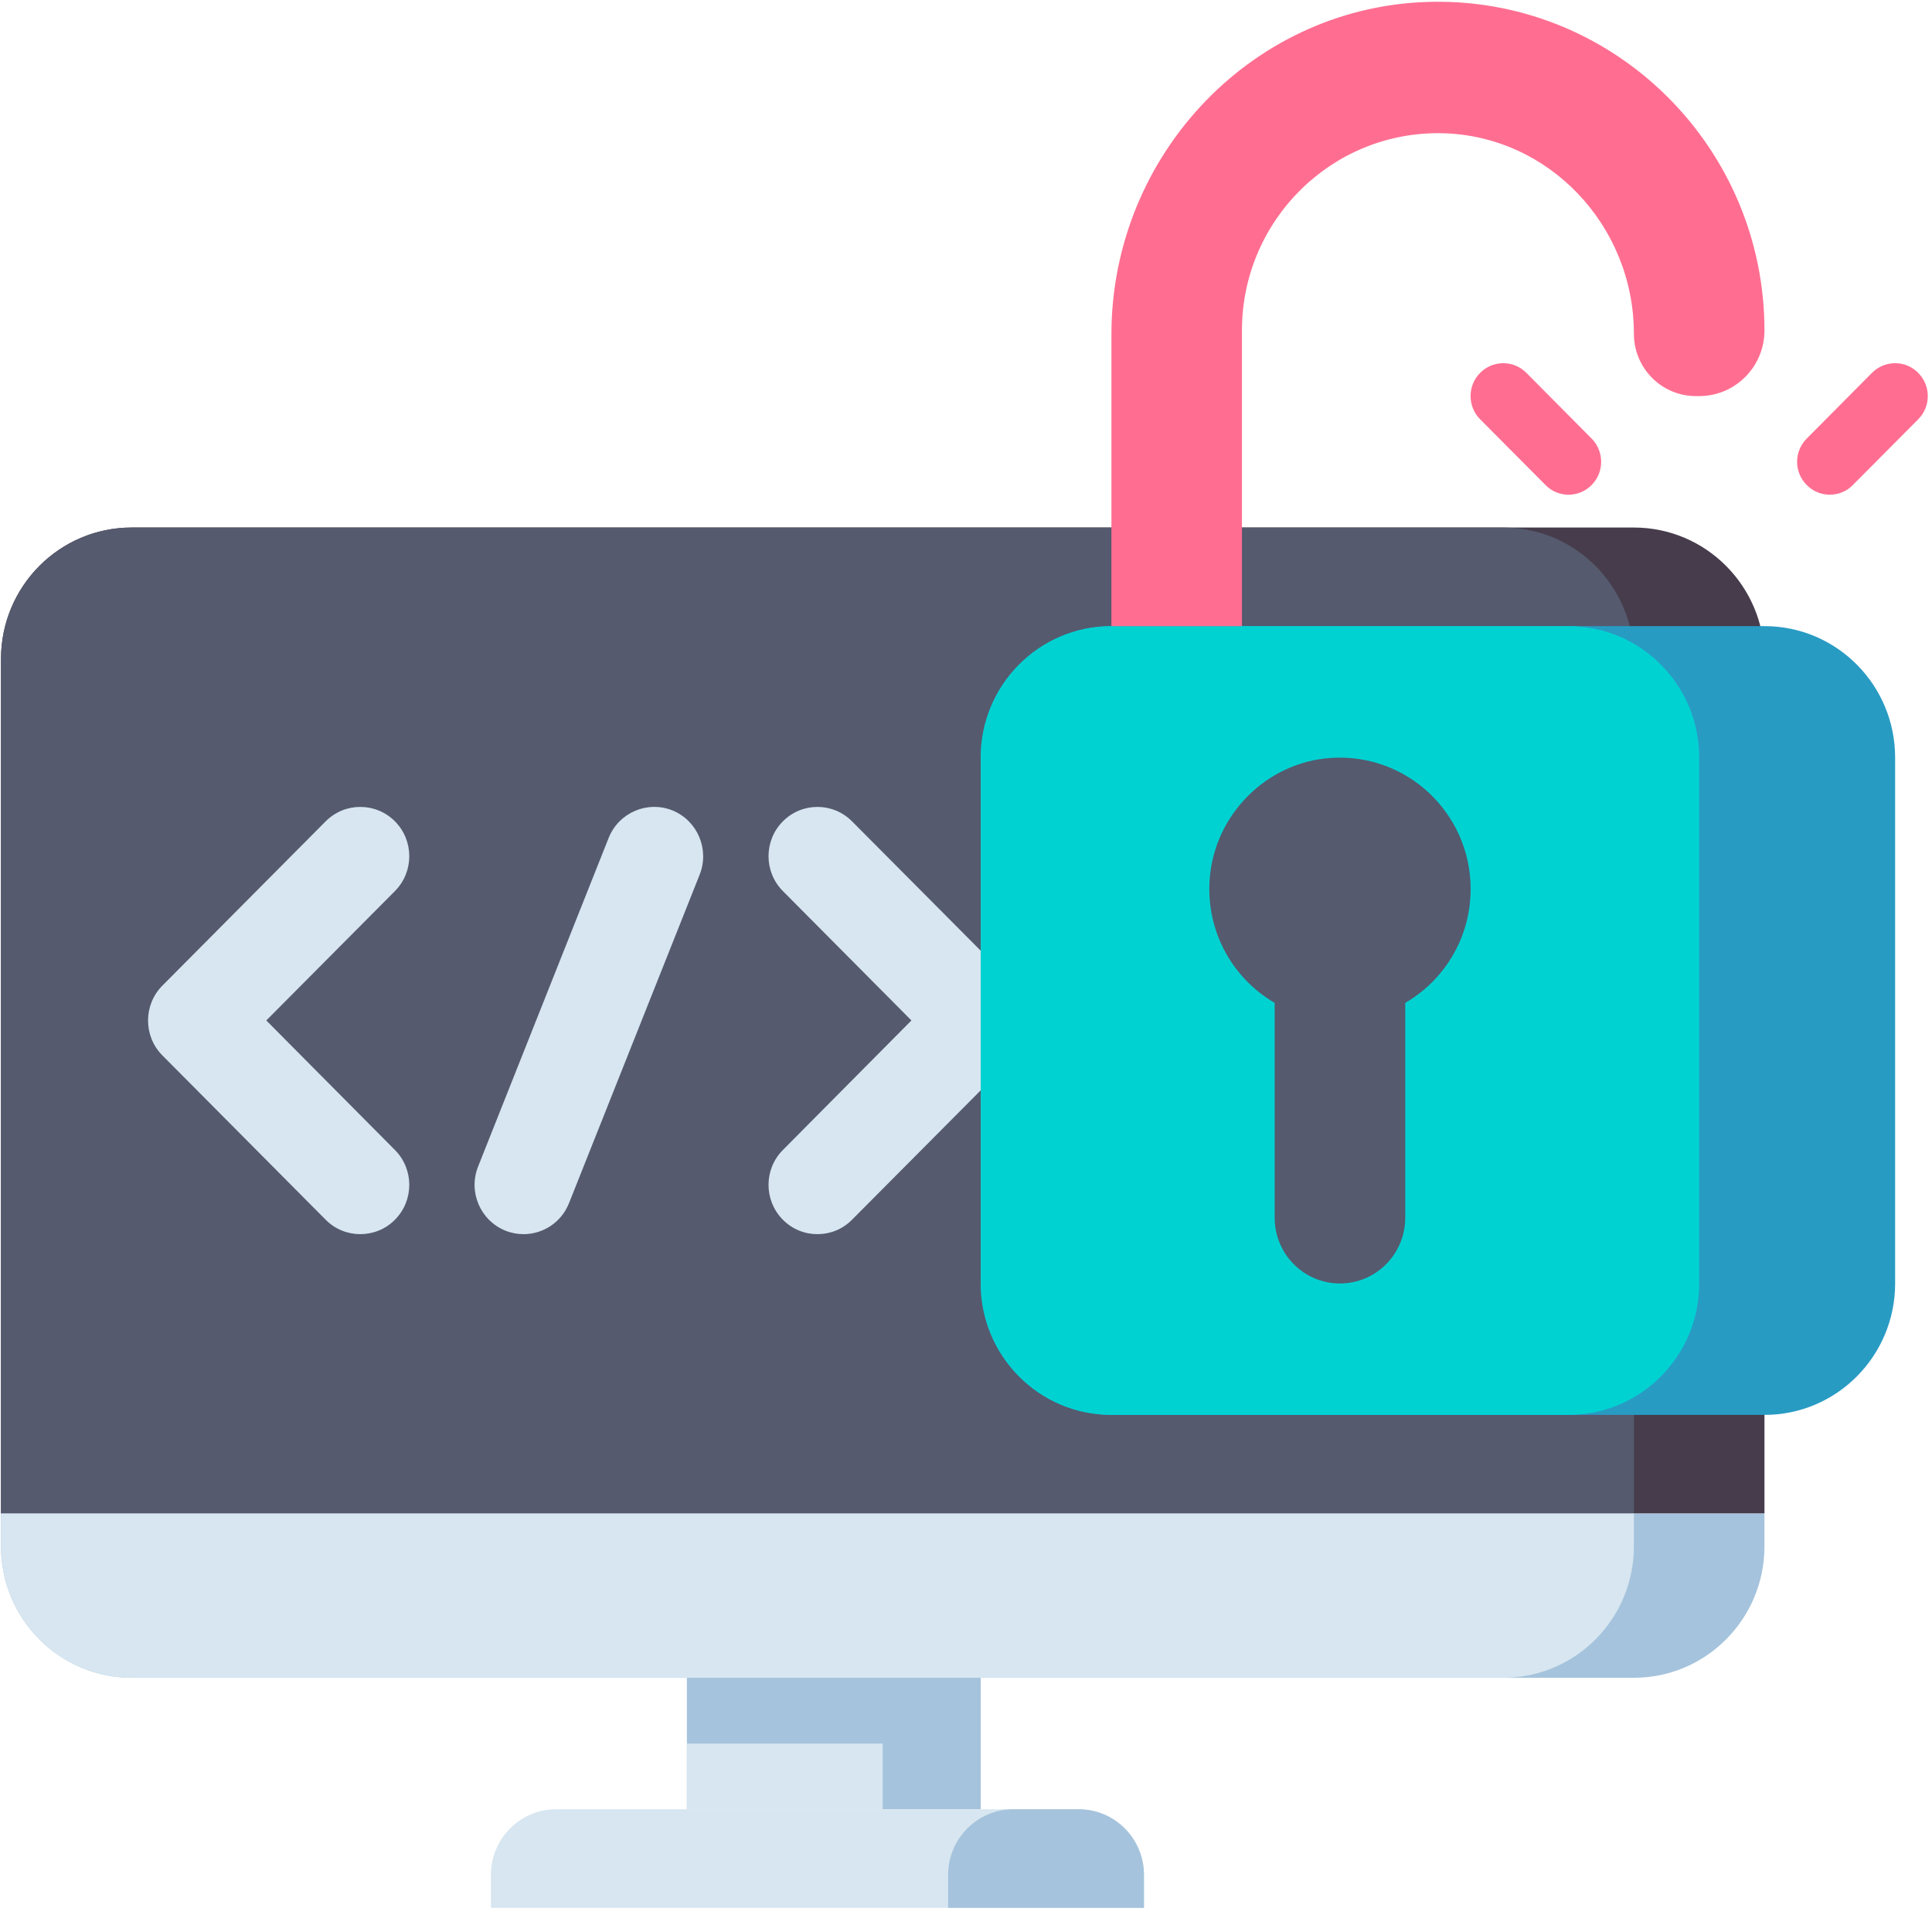 <svg xmlns="http://www.w3.org/2000/svg" width="60" viewBox="0 0 60 60" height="60" version="1.0"><defs><clipPath id="a"><path d="M 15.23 56.176 L 35.531 56.176 L 35.531 59.25 L 15.23 59.25 Z M 15.23 56.176"/></clipPath><clipPath id="b"><path d="M 29.441 56.176 L 35.531 56.176 L 35.531 59.25 L 29.441 59.25 Z M 29.441 56.176"/></clipPath></defs><path fill="#463C4B" d="M 54.797 47.004 L 0.031 47.004 L 0.031 20.465 C 0.031 18.211 1.848 16.383 4.09 16.383 L 50.742 16.383 C 52.98 16.383 54.797 18.211 54.797 20.465 L 54.797 47.004"/><path fill="#555A6E" d="M 50.742 47.004 L 0.031 47.004 L 0.031 20.465 C 0.031 18.211 1.848 16.383 4.09 16.383 L 46.684 16.383 C 48.926 16.383 50.742 18.211 50.742 20.465 L 50.742 47.004"/><path fill="#A5C3DC" d="M 4.09 52.105 L 50.742 52.105 C 52.98 52.105 54.797 50.277 54.797 48.023 L 54.797 47.004 L 0.031 47.004 L 0.031 48.023 C 0.031 50.277 1.848 52.105 4.09 52.105"/><path fill="#D7E6F0" d="M 46.684 52.105 L 4.09 52.105 C 1.848 52.105 0.031 50.277 0.031 48.023 L 0.031 47.004 L 50.742 47.004 L 50.742 48.023 C 50.742 50.277 48.926 52.105 46.684 52.105"/><path fill="#A5C3DC" d="M 21.332 56.188 L 30.457 56.188 L 30.457 52.105 L 21.332 52.105 L 21.332 56.188"/><path fill="#D7E6F0" d="M 21.332 56.188 L 27.414 56.188 L 27.414 54.148 L 21.332 54.148 L 21.332 56.188"/><g clip-path="url(#a)"><path fill="#D7E6F0" d="M 35.527 59.25 L 15.246 59.25 L 15.246 58.23 C 15.246 57.102 16.152 56.188 17.273 56.188 L 33.5 56.188 C 34.621 56.188 35.527 57.102 35.527 58.23 L 35.527 59.25"/></g><g clip-path="url(#b)"><path fill="#A5C3DC" d="M 35.527 59.25 L 29.445 59.25 L 29.445 58.23 C 29.445 57.102 30.352 56.188 31.473 56.188 L 33.5 56.188 C 34.621 56.188 35.527 57.102 35.527 58.23 L 35.527 59.25"/></g><path fill="#D7E6F0" d="M 11.188 38.328 C 10.801 38.328 10.41 38.18 10.113 37.879 L 5.043 32.777 C 4.449 32.18 4.449 31.207 5.043 30.609 L 10.113 25.508 C 10.707 24.91 11.672 24.91 12.266 25.508 C 12.859 26.105 12.859 27.074 12.266 27.672 L 8.27 31.691 L 12.266 35.715 C 12.859 36.312 12.859 37.281 12.266 37.879 C 11.969 38.18 11.578 38.328 11.188 38.328"/><path fill="#D7E6F0" d="M 25.387 38.328 C 24.996 38.328 24.609 38.18 24.312 37.879 C 23.719 37.281 23.719 36.312 24.312 35.715 L 28.305 31.691 L 24.312 27.672 C 23.719 27.074 23.719 26.105 24.312 25.508 C 24.906 24.91 25.867 24.91 26.461 25.508 L 31.535 30.609 C 32.129 31.207 32.129 32.18 31.535 32.777 L 26.461 37.879 C 26.164 38.18 25.777 38.328 25.387 38.328"/><path fill="#D7E6F0" d="M 16.258 38.328 C 16.07 38.328 15.879 38.293 15.695 38.219 C 14.914 37.902 14.535 37.012 14.848 36.227 L 18.902 26.023 C 19.215 25.238 20.102 24.855 20.883 25.168 C 21.66 25.484 22.039 26.375 21.73 27.16 L 17.672 37.363 C 17.434 37.965 16.863 38.328 16.258 38.328"/><path fill="#289BC3" d="M 34.516 43.941 L 54.797 43.941 C 57.039 43.941 58.855 42.113 58.855 39.859 L 58.855 23.527 C 58.855 21.273 57.039 19.445 54.797 19.445 L 34.516 19.445 C 32.273 19.445 30.457 21.273 30.457 23.527 L 30.457 39.859 C 30.457 42.113 32.273 43.941 34.516 43.941"/><path fill="#00D2D2" d="M 34.516 43.941 L 48.711 43.941 C 50.953 43.941 52.77 42.113 52.77 39.859 L 52.77 23.527 C 52.77 21.273 50.953 19.445 48.711 19.445 L 34.516 19.445 C 32.273 19.445 30.457 21.273 30.457 23.527 L 30.457 39.859 C 30.457 42.113 32.273 43.941 34.516 43.941"/><path fill="#FF6E91" d="M 38.57 19.445 L 34.516 19.445 L 34.516 10.391 C 34.516 4.773 38.973 0.109 44.555 0.055 C 50.195 0 54.797 4.598 54.797 10.262 C 54.797 11.387 53.891 12.301 52.77 12.301 L 52.668 12.301 C 51.602 12.301 50.742 11.434 50.742 10.363 C 50.742 7.012 48.105 4.203 44.773 4.137 C 41.363 4.074 38.57 6.844 38.57 10.262 L 38.57 19.445"/><path fill="#555A6E" d="M 45.672 27.609 C 45.672 25.262 43.695 23.375 41.324 23.539 C 39.324 23.676 37.703 25.312 37.566 27.324 C 37.457 28.953 38.297 30.395 39.586 31.145 L 39.586 37.816 C 39.586 38.945 40.492 39.859 41.613 39.859 C 42.734 39.859 43.641 38.945 43.641 37.816 L 43.641 31.145 C 44.855 30.441 45.672 29.121 45.672 27.609"/><path fill="#FF6E91" d="M 56.824 15.363 C 56.566 15.363 56.309 15.266 56.109 15.062 C 55.711 14.664 55.711 14.02 56.109 13.621 L 58.137 11.578 C 58.535 11.18 59.176 11.18 59.57 11.578 C 59.969 11.98 59.969 12.625 59.57 13.023 L 57.543 15.062 C 57.344 15.266 57.086 15.363 56.824 15.363"/><path fill="#FF6E91" d="M 48.711 15.363 C 48.453 15.363 48.195 15.266 47.996 15.062 L 45.969 13.023 C 45.57 12.625 45.57 11.977 45.969 11.578 C 46.363 11.18 47.004 11.18 47.402 11.578 L 49.43 13.621 C 49.824 14.02 49.824 14.664 49.43 15.062 C 49.23 15.266 48.973 15.363 48.711 15.363"/></svg>